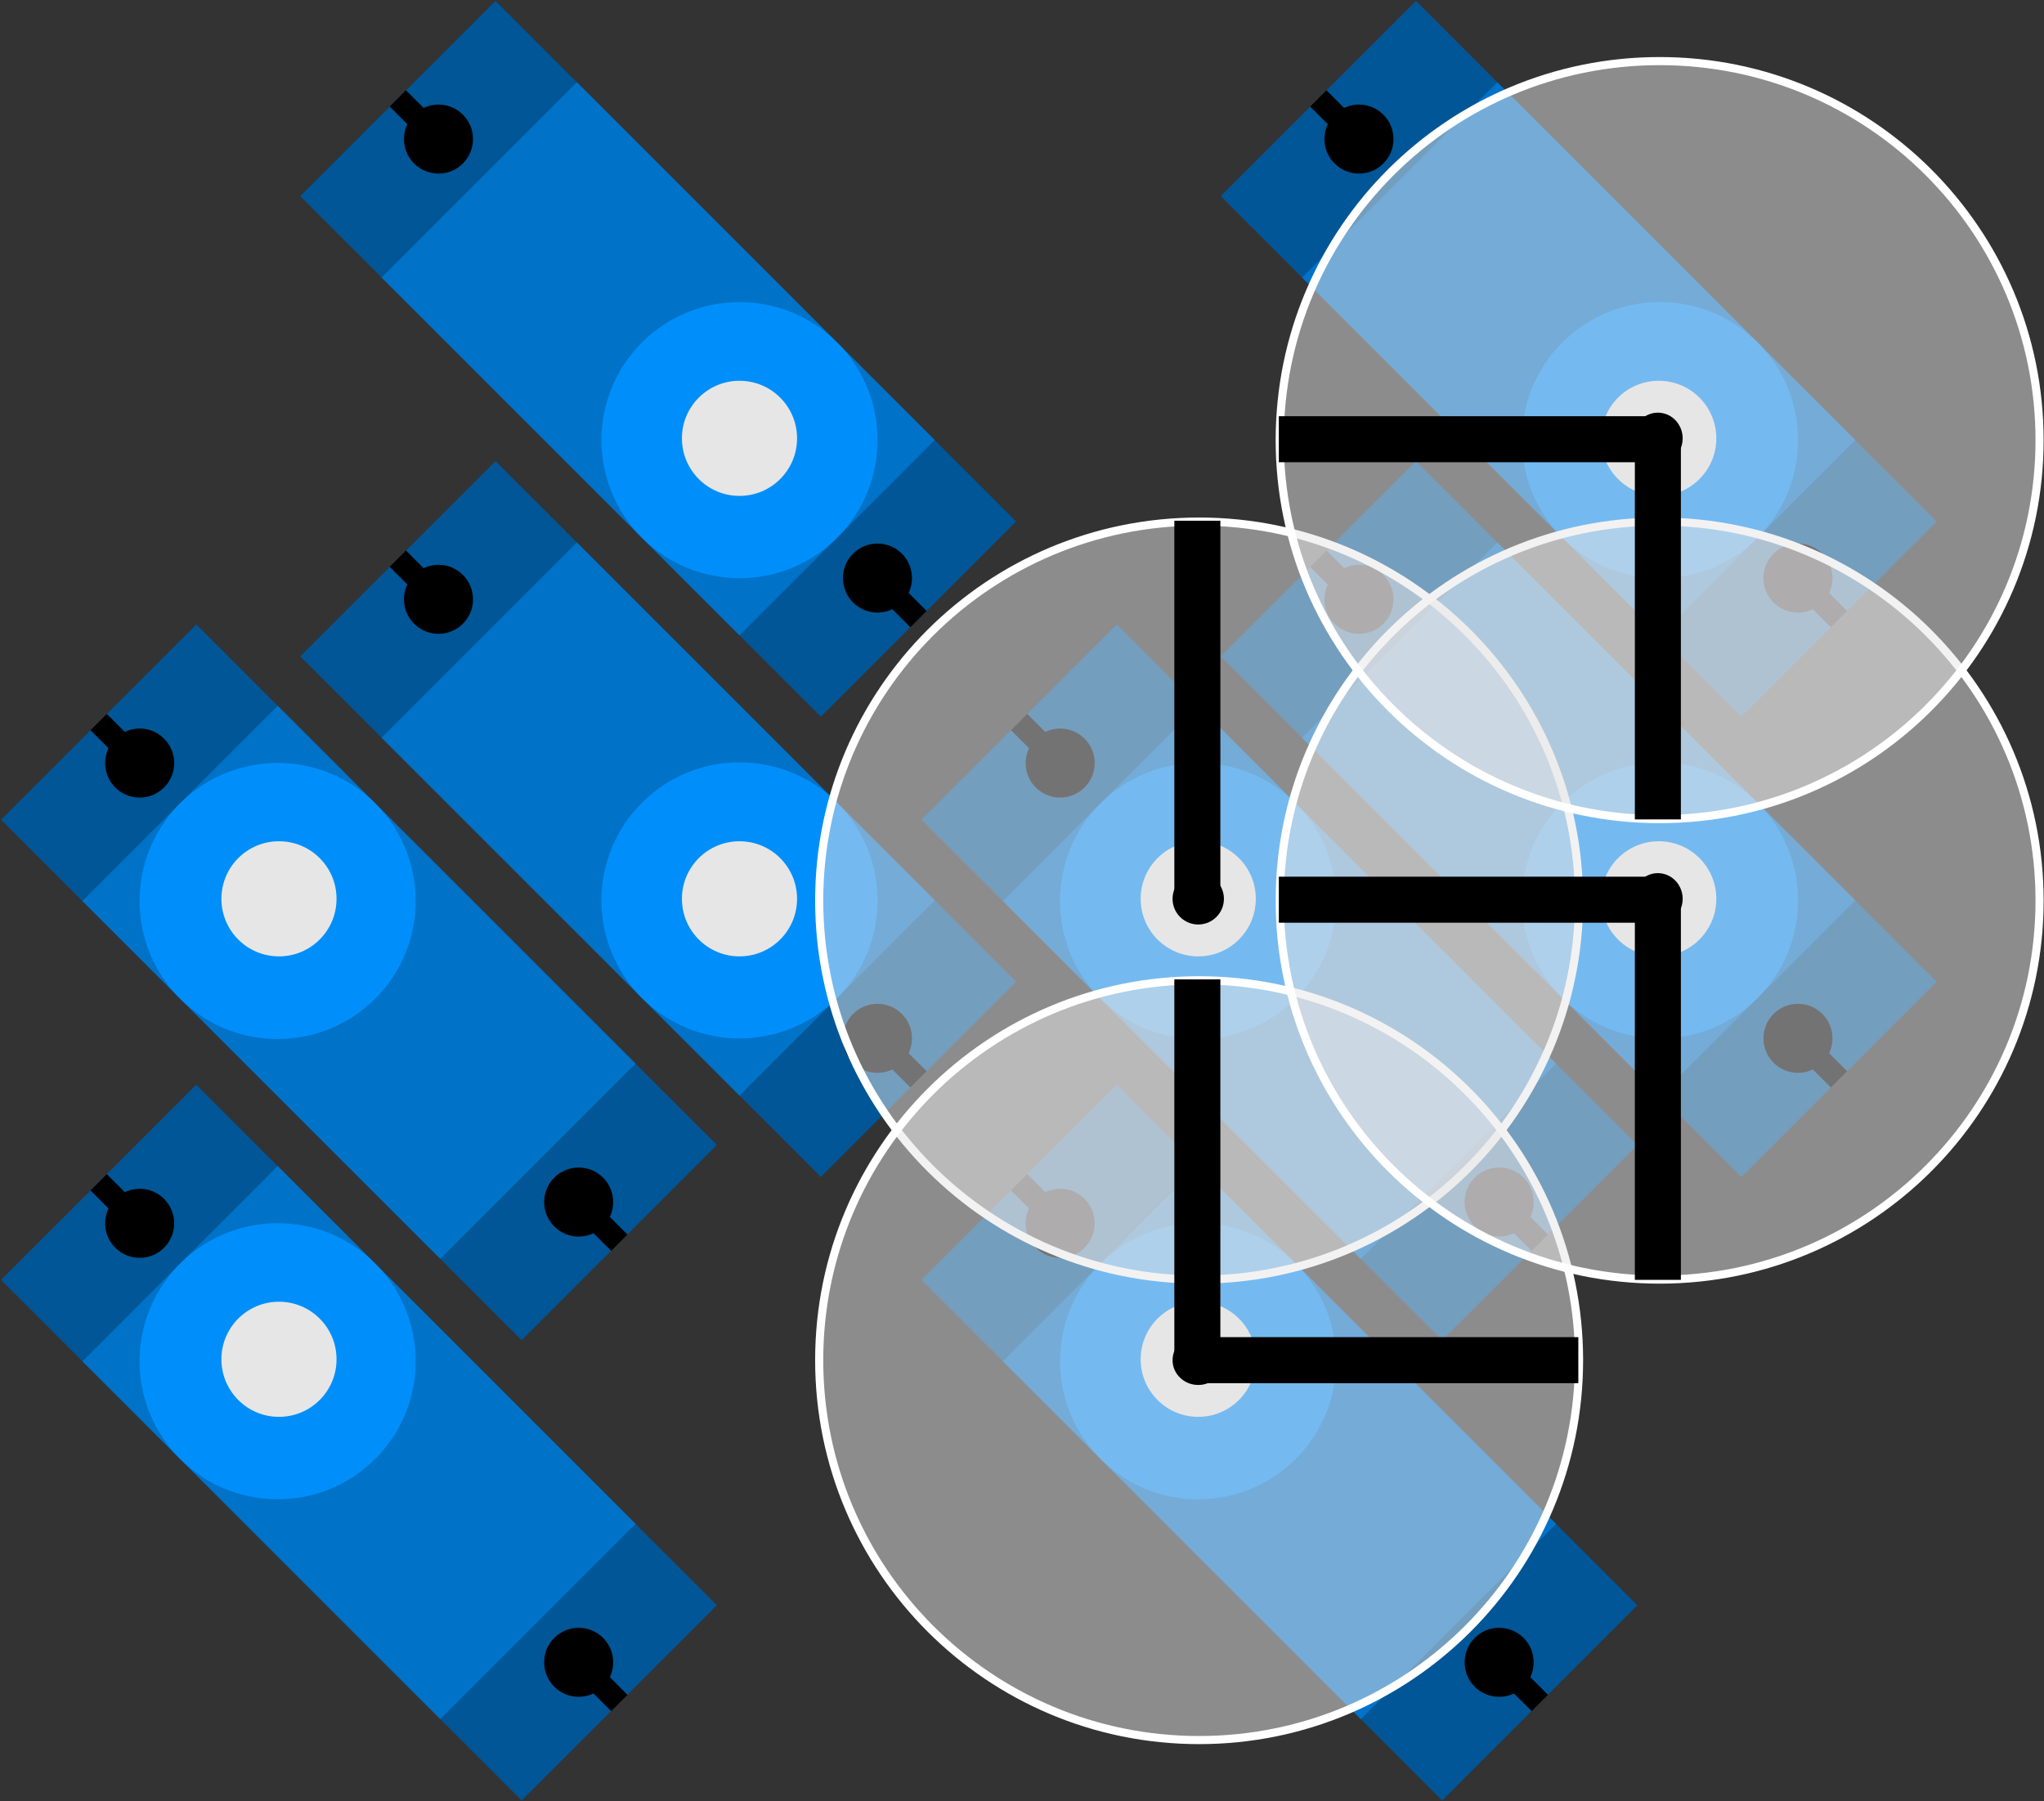 <svg width="1154" height="1017" xmlns="http://www.w3.org/2000/svg" xmlns:xlink="http://www.w3.org/1999/xlink" overflow="hidden"><rect width="100%" height="100%" fill="#333333" stroke="none"/><defs><clipPath id="clip0"><rect x="980" y="525" width="1154" height="1017"/></clipPath></defs><g clip-path="url(#clip0)" transform="translate(-980 -525)"><rect x="0" y="0" width="155.924" height="415.748" fill="#005696" transform="matrix(0.707 -0.707 -0.707 -0.707 1443.44 1189.55)"/><rect x="0" y="0" width="155.924" height="285.827" fill="#0072C8" transform="matrix(0.707 -0.707 -0.707 -0.707 1397.51 1143.61)"/><path d="M0 19.488C-2.48141e-15 8.725 8.726-2.48111e-15 19.491-4.96221e-15 30.255-9.92443e-15 38.981 8.725 38.981 19.488 38.981 30.251 30.255 38.976 19.491 38.976 8.726 38.976-1.2407e-14 30.251 0 19.488Z" fill-rule="evenodd" transform="matrix(0.707 -0.707 -0.707 -0.707 1475.4 1138.83)"/><path d="M0 19.488C-2.48141e-15 8.725 8.726-2.48111e-15 19.491-4.96221e-15 30.255-9.92443e-15 38.981 8.725 38.981 19.488 38.981 30.251 30.255 38.976 19.491 38.976 8.726 38.976-1.2407e-14 30.251 0 19.488Z" fill-rule="evenodd" transform="matrix(0.707 -0.707 -0.707 -0.707 1227.56 890.957)"/><rect x="0" y="0" width="12.994" height="32.48" transform="matrix(0.707 -0.707 -0.707 -0.707 1493.98 1139.03)"/><rect x="0" y="0" width="12.994" height="32.48" transform="matrix(0.707 -0.707 -0.707 -0.707 1222.96 867.988)"/><path d="M0 77.953C-9.9256e-15 34.901 34.905-9.92443e-15 77.962-1.98489e-14 121.019-3.96977e-14 155.924 34.901 155.924 77.953 155.924 121.005 121.019 155.906 77.962 155.906 34.905 155.906-4.9628e-14 121.005 0 77.953Z" fill="#008FFA" fill-rule="evenodd" transform="matrix(0.707 -0.707 -0.707 -0.707 1397.51 1143.62)"/><path d="M0 32.5C-4.13768e-15 14.551 14.551-4.13768e-15 32.5-8.27536e-15 50.449-1.65507e-14 65 14.551 65 32.5 65 50.449 50.449 65 32.5 65 14.551 65-2.06884e-14 50.449 0 32.5Z" fill="#E7E6E6" fill-rule="evenodd" transform="matrix(1 0 0 -1 1365 1065)"/><rect x="0" y="0" width="155.924" height="415.748" fill="#005696" transform="matrix(-0.707 0.707 0.707 0.707 1090.82 1137.44)"/><rect x="0" y="0" width="155.924" height="285.827" fill="#0072C8" transform="matrix(-0.707 0.707 0.707 0.707 1136.76 1183.38)"/><path d="M0 19.488C-2.48141e-15 8.725 8.726-2.48111e-15 19.491-4.96221e-15 30.255-9.92443e-15 38.981 8.725 38.981 19.488 38.981 30.251 30.255 38.976 19.491 38.976 8.726 38.976-1.2407e-14 30.251 0 19.488Z" fill-rule="evenodd" transform="matrix(-0.707 0.707 0.707 0.707 1058.86 1188.16)"/><path d="M0 19.488C-2.48141e-15 8.725 8.726-2.48111e-15 19.491-4.96221e-15 30.255-9.92443e-15 38.981 8.725 38.981 19.488 38.981 30.251 30.255 38.976 19.491 38.976 8.726 38.976-1.2407e-14 30.251 0 19.488Z" fill-rule="evenodd" transform="matrix(-0.707 0.707 0.707 0.707 1306.71 1436.03)"/><rect x="0" y="0" width="12.994" height="32.48" transform="matrix(-0.707 0.707 0.707 0.707 1040.29 1187.96)"/><rect x="0" y="0" width="12.994" height="32.48" transform="matrix(-0.707 0.707 0.707 0.707 1311.3 1459)"/><path d="M0 77.953C-9.9256e-15 34.901 34.905-9.92443e-15 77.962-1.98489e-14 121.019-3.96977e-14 155.924 34.901 155.924 77.953 155.924 121.005 121.019 155.906 77.962 155.906 34.905 155.906-4.9628e-14 121.005 0 77.953Z" fill="#008FFA" fill-rule="evenodd" transform="matrix(-0.707 0.707 0.707 0.707 1136.76 1183.37)"/><path d="M0 32.5C-4.13768e-15 14.551 14.551-4.1377e-15 32.5-8.27541e-15 50.449-1.65508e-14 65 14.551 65 32.5 65 50.45 50.449 65 32.5 65 14.551 65-2.06884e-14 50.45 0 32.5Z" fill="#E7E6E6" fill-rule="evenodd" transform="matrix(1 0 0 -1 1105 1325)"/><rect x="0" y="0" width="155.924" height="415.748" fill="#005696" transform="matrix(-0.707 0.707 0.707 0.707 1090.82 877.57)"/><rect x="0" y="0" width="155.924" height="285.827" fill="#0072C8" transform="matrix(-0.707 0.707 0.707 0.707 1136.76 923.504)"/><path d="M0 19.488C-2.48141e-15 8.725 8.726-2.48111e-15 19.491-4.96221e-15 30.255-9.92443e-15 38.981 8.725 38.981 19.488 38.981 30.251 30.255 38.976 19.491 38.976 8.726 38.976-1.2407e-14 30.251 0 19.488Z" fill-rule="evenodd" transform="matrix(-0.707 0.707 0.707 0.707 1058.86 928.288)"/><path d="M0 19.488C-2.48141e-15 8.725 8.726-2.48111e-15 19.491-4.96221e-15 30.255-9.92443e-15 38.981 8.725 38.981 19.488 38.981 30.251 30.255 38.976 19.491 38.976 8.726 38.976-1.2407e-14 30.251 0 19.488Z" fill-rule="evenodd" transform="matrix(-0.707 0.707 0.707 0.707 1306.71 1176.16)"/><rect x="0" y="0" width="12.994" height="32.48" transform="matrix(-0.707 0.707 0.707 0.707 1040.29 928.088)"/><rect x="0" y="0" width="12.994" height="32.48" transform="matrix(-0.707 0.707 0.707 0.707 1311.3 1199.13)"/><path d="M0 77.953C-9.9256e-15 34.901 34.905-9.92443e-15 77.962-1.98489e-14 121.019-3.96977e-14 155.924 34.901 155.924 77.953 155.924 121.005 121.019 155.906 77.962 155.906 34.905 155.906-4.9628e-14 121.005 0 77.953Z" fill="#008FFA" fill-rule="evenodd" transform="matrix(-0.707 0.707 0.707 0.707 1136.76 923.499)"/><path d="M0 32.5C-4.13768e-15 14.551 14.551-4.13768e-15 32.5-8.27536e-15 50.449-1.65507e-14 65 14.551 65 32.5 65 50.449 50.449 65 32.5 65 14.551 65-2.06884e-14 50.449 0 32.5Z" fill="#E7E6E6" fill-rule="evenodd" transform="matrix(1 0 0 -1 1105 1065)"/><rect x="0" y="0" width="155.924" height="415.748" fill="#005696" transform="matrix(0.707 -0.707 -0.707 -0.707 1443.44 929.676)"/><rect x="0" y="0" width="155.924" height="285.827" fill="#0072C8" transform="matrix(0.707 -0.707 -0.707 -0.707 1397.51 883.742)"/><path d="M0 19.488C-2.48141e-15 8.725 8.726-2.48111e-15 19.491-4.96221e-15 30.255-9.92443e-15 38.981 8.725 38.981 19.488 38.981 30.251 30.255 38.976 19.491 38.976 8.726 38.976-1.2407e-14 30.251 0 19.488Z" fill-rule="evenodd" transform="matrix(0.707 -0.707 -0.707 -0.707 1475.4 878.958)"/><path d="M0 19.488C-2.48141e-15 8.725 8.726-2.48111e-15 19.491-4.96221e-15 30.255-9.92443e-15 38.981 8.725 38.981 19.488 38.981 30.251 30.255 38.976 19.491 38.976 8.726 38.976-1.2407e-14 30.251 0 19.488Z" fill-rule="evenodd" transform="matrix(0.707 -0.707 -0.707 -0.707 1227.56 631.084)"/><rect x="0" y="0" width="12.994" height="32.48" transform="matrix(0.707 -0.707 -0.707 -0.707 1493.98 879.158)"/><rect x="0" y="0" width="12.994" height="32.48" transform="matrix(0.707 -0.707 -0.707 -0.707 1222.96 608.115)"/><path d="M0 77.953C-9.9256e-15 34.901 34.905-9.92443e-15 77.962-1.98489e-14 121.019-3.96977e-14 155.924 34.901 155.924 77.953 155.924 121.005 121.019 155.906 77.962 155.906 34.905 155.906-4.9628e-14 121.005 0 77.953Z" fill="#008FFA" fill-rule="evenodd" transform="matrix(0.707 -0.707 -0.707 -0.707 1397.51 883.746)"/><path d="M0 32.5C-4.13768e-15 14.551 14.551-4.13768e-15 32.5-8.27536e-15 50.449-1.65507e-14 65 14.551 65 32.5 65 50.449 50.449 65 32.5 65 14.551 65-2.06884e-14 50.449 0 32.5Z" fill="#E7E6E6" fill-rule="evenodd" transform="matrix(1 0 0 -1 1365 805)"/><rect x="0" y="0" width="155.924" height="415.748" fill="#005696" transform="matrix(0.707 -0.707 -0.707 -0.707 1963.13 1189.55)"/><rect x="0" y="0" width="155.924" height="285.827" fill="#0072C8" transform="matrix(0.707 -0.707 -0.707 -0.707 1917.19 1143.61)"/><path d="M0 19.488C-2.48141e-15 8.725 8.726-2.48111e-15 19.491-4.96221e-15 30.255-9.92443e-15 38.981 8.725 38.981 19.488 38.981 30.251 30.255 38.976 19.491 38.976 8.726 38.976-1.2407e-14 30.251 0 19.488Z" fill-rule="evenodd" transform="matrix(0.707 -0.707 -0.707 -0.707 1995.09 1138.83)"/><path d="M0 19.488C-2.48141e-15 8.725 8.726-2.48111e-15 19.491-4.96221e-15 30.255-9.92443e-15 38.981 8.725 38.981 19.488 38.981 30.251 30.255 38.976 19.491 38.976 8.726 38.976-1.2407e-14 30.251 0 19.488Z" fill-rule="evenodd" transform="matrix(0.707 -0.707 -0.707 -0.707 1747.24 890.957)"/><rect x="0" y="0" width="12.994" height="32.48" transform="matrix(0.707 -0.707 -0.707 -0.707 2013.66 1139.03)"/><rect x="0" y="0" width="12.994" height="32.48" transform="matrix(0.707 -0.707 -0.707 -0.707 1742.65 867.988)"/><path d="M0 77.953C-9.9256e-15 34.901 34.905-9.92443e-15 77.962-1.98489e-14 121.019-3.96977e-14 155.924 34.901 155.924 77.953 155.924 121.005 121.019 155.906 77.962 155.906 34.905 155.906-4.9628e-14 121.005 0 77.953Z" fill="#008FFA" fill-rule="evenodd" transform="matrix(0.707 -0.707 -0.707 -0.707 1917.19 1143.62)"/><path d="M0 32.5C-4.13768e-15 14.551 14.551-4.13768e-15 32.5-8.27536e-15 50.449-1.65507e-14 65 14.551 65 32.5 65 50.449 50.449 65 32.5 65 14.551 65-2.06884e-14 50.449 0 32.5Z" fill="#E7E6E6" fill-rule="evenodd" transform="matrix(1 0 0 -1 1884 1065)"/><rect x="0" y="0" width="155.924" height="415.748" fill="#005696" transform="matrix(-0.707 0.707 0.707 0.707 1610.51 1137.44)"/><rect x="0" y="0" width="155.924" height="285.827" fill="#0072C8" transform="matrix(-0.707 0.707 0.707 0.707 1656.44 1183.38)"/><path d="M0 19.488C-2.48141e-15 8.725 8.726-2.48111e-15 19.491-4.96221e-15 30.255-9.92443e-15 38.981 8.725 38.981 19.488 38.981 30.251 30.255 38.976 19.491 38.976 8.726 38.976-1.2407e-14 30.251 0 19.488Z" fill-rule="evenodd" transform="matrix(-0.707 0.707 0.707 0.707 1578.55 1188.16)"/><path d="M0 19.488C-2.48141e-15 8.725 8.726-2.48111e-15 19.491-4.96221e-15 30.255-9.92443e-15 38.981 8.725 38.981 19.488 38.981 30.251 30.255 38.976 19.491 38.976 8.726 38.976-1.2407e-14 30.251 0 19.488Z" fill-rule="evenodd" transform="matrix(-0.707 0.707 0.707 0.707 1826.39 1436.03)"/><rect x="0" y="0" width="12.994" height="32.48" transform="matrix(-0.707 0.707 0.707 0.707 1559.97 1187.96)"/><rect x="0" y="0" width="12.994" height="32.48" transform="matrix(-0.707 0.707 0.707 0.707 1830.98 1459)"/><path d="M0 77.953C-9.9256e-15 34.901 34.905-9.92443e-15 77.962-1.98489e-14 121.019-3.96977e-14 155.924 34.901 155.924 77.953 155.924 121.005 121.019 155.906 77.962 155.906 34.905 155.906-4.9628e-14 121.005 0 77.953Z" fill="#008FFA" fill-rule="evenodd" transform="matrix(-0.707 0.707 0.707 0.707 1656.44 1183.37)"/><path d="M0 32.5C-4.13768e-15 14.551 14.551-4.1377e-15 32.5-8.27541e-15 50.449-1.65508e-14 65 14.551 65 32.5 65 50.45 50.449 65 32.5 65 14.551 65-2.06884e-14 50.45 0 32.5Z" fill="#E7E6E6" fill-rule="evenodd" transform="matrix(1 0 0 -1 1624 1325)"/><rect x="0" y="0" width="155.924" height="415.748" fill="#005696" transform="matrix(-0.707 0.707 0.707 0.707 1610.51 877.57)"/><rect x="0" y="0" width="155.924" height="285.827" fill="#0072C8" transform="matrix(-0.707 0.707 0.707 0.707 1656.44 923.504)"/><path d="M0 19.488C-2.48141e-15 8.725 8.726-2.48111e-15 19.491-4.96221e-15 30.255-9.92443e-15 38.981 8.725 38.981 19.488 38.981 30.251 30.255 38.976 19.491 38.976 8.726 38.976-1.2407e-14 30.251 0 19.488Z" fill-rule="evenodd" transform="matrix(-0.707 0.707 0.707 0.707 1578.55 928.288)"/><path d="M0 19.488C-2.48141e-15 8.725 8.726-2.48111e-15 19.491-4.96221e-15 30.255-9.92443e-15 38.981 8.725 38.981 19.488 38.981 30.251 30.255 38.976 19.491 38.976 8.726 38.976-1.2407e-14 30.251 0 19.488Z" fill-rule="evenodd" transform="matrix(-0.707 0.707 0.707 0.707 1826.39 1176.16)"/><rect x="0" y="0" width="12.994" height="32.48" transform="matrix(-0.707 0.707 0.707 0.707 1559.97 928.088)"/><rect x="0" y="0" width="12.994" height="32.48" transform="matrix(-0.707 0.707 0.707 0.707 1830.98 1199.13)"/><path d="M0 77.953C-9.9256e-15 34.901 34.905-9.92443e-15 77.962-1.98489e-14 121.019-3.96977e-14 155.924 34.901 155.924 77.953 155.924 121.005 121.019 155.906 77.962 155.906 34.905 155.906-4.9628e-14 121.005 0 77.953Z" fill="#008FFA" fill-rule="evenodd" transform="matrix(-0.707 0.707 0.707 0.707 1656.44 923.499)"/><path d="M0 32.5C-4.13768e-15 14.551 14.551-4.13768e-15 32.5-8.27536e-15 50.449-1.65507e-14 65 14.551 65 32.5 65 50.449 50.449 65 32.5 65 14.551 65-2.06884e-14 50.449 0 32.5Z" fill="#E7E6E6" fill-rule="evenodd" transform="matrix(1 0 0 -1 1624 1065)"/><rect x="0" y="0" width="155.924" height="415.748" fill="#005696" transform="matrix(0.707 -0.707 -0.707 -0.707 1963.13 929.676)"/><rect x="0" y="0" width="155.924" height="285.827" fill="#0072C8" transform="matrix(0.707 -0.707 -0.707 -0.707 1917.19 883.742)"/><path d="M0 19.488C-2.48141e-15 8.725 8.726-2.48111e-15 19.491-4.96221e-15 30.255-9.92443e-15 38.981 8.725 38.981 19.488 38.981 30.251 30.255 38.976 19.491 38.976 8.726 38.976-1.2407e-14 30.251 0 19.488Z" fill-rule="evenodd" transform="matrix(0.707 -0.707 -0.707 -0.707 1995.09 878.958)"/><path d="M0 19.488C-2.48141e-15 8.725 8.726-2.48111e-15 19.491-4.96221e-15 30.255-9.92443e-15 38.981 8.725 38.981 19.488 38.981 30.251 30.255 38.976 19.491 38.976 8.726 38.976-1.2407e-14 30.251 0 19.488Z" fill-rule="evenodd" transform="matrix(0.707 -0.707 -0.707 -0.707 1747.24 631.084)"/><rect x="0" y="0" width="12.994" height="32.48" transform="matrix(0.707 -0.707 -0.707 -0.707 2013.66 879.158)"/><rect x="0" y="0" width="12.994" height="32.48" transform="matrix(0.707 -0.707 -0.707 -0.707 1742.65 608.115)"/><path d="M0 77.953C-9.9256e-15 34.901 34.905-9.92443e-15 77.962-1.98489e-14 121.019-3.96977e-14 155.924 34.901 155.924 77.953 155.924 121.005 121.019 155.906 77.962 155.906 34.905 155.906-4.9628e-14 121.005 0 77.953Z" fill="#008FFA" fill-rule="evenodd" transform="matrix(0.707 -0.707 -0.707 -0.707 1917.19 883.746)"/><path d="M0 32.5C-4.13768e-15 14.551 14.551-4.13768e-15 32.5-8.27536e-15 50.449-1.65507e-14 65 14.551 65 32.5 65 50.449 50.449 65 32.5 65 14.551 65-2.06884e-14 50.449 0 32.5Z" fill="#E7E6E6" fill-rule="evenodd" transform="matrix(1 0 0 -1 1884 805)"/><path d="M1442.5 1033.5C1442.5 915.311 1538.53 819.5 1657 819.5 1775.46 819.5 1871.5 915.311 1871.5 1033.5 1871.5 1151.69 1775.46 1247.5 1657 1247.5 1538.53 1247.5 1442.5 1151.69 1442.5 1033.5Z" stroke="#FFFFFF" stroke-width="4.583" stroke-miterlimit="8" fill="#E7E6E6" fill-rule="evenodd" fill-opacity="0.502"/><path d="M0 0 214.087 0" stroke="#000000" stroke-width="25.984" stroke-miterlimit="8" fill="none" fill-rule="evenodd" transform="matrix(6.12323e-17 1 1 -6.12323e-17 1656 819)"/><path d="M1642 1032.5C1642 1024.49 1648.49 1018 1656.5 1018 1664.51 1018 1671 1024.49 1671 1032.5 1671 1040.51 1664.51 1047 1656.5 1047 1648.49 1047 1642 1040.51 1642 1032.5Z" fill-rule="evenodd"/><path d="M1657 1078.5C1775.46 1078.5 1871.5 1174.53 1871.5 1293 1871.5 1411.46 1775.46 1507.5 1657 1507.5 1538.53 1507.5 1442.5 1411.46 1442.5 1293 1442.5 1174.53 1538.53 1078.5 1657 1078.5Z" stroke="#FFFFFF" stroke-width="4.583" stroke-miterlimit="8" fill="#E7E6E6" fill-rule="evenodd" fill-opacity="0.502"/><path d="M0 0 214.087 0" stroke="#000000" stroke-width="25.984" stroke-miterlimit="8" fill="none" fill-rule="evenodd" transform="matrix(-1 1.22465e-16 1.22465e-16 1 1871.09 1293)"/><path d="M0 0 0 214.654" stroke="#000000" stroke-width="25.984" stroke-miterlimit="8" fill="none" fill-rule="evenodd" transform="matrix(-1 1.22465e-16 1.22465e-16 1 1656 1078)"/><path d="M1656.5 1279C1664.51 1279 1671 1285.27 1671 1293 1671 1300.73 1664.51 1307 1656.5 1307 1648.49 1307 1642 1300.73 1642 1293 1642 1285.27 1648.49 1279 1656.5 1279Z" fill-rule="evenodd"/><path d="M1917 1247.5C1798.53 1247.5 1702.5 1151.69 1702.5 1033.5 1702.5 915.311 1798.53 819.5 1917 819.5 2035.46 819.5 2131.5 915.311 2131.5 1033.5 2131.5 1151.69 2035.46 1247.5 1917 1247.5Z" stroke="#FFFFFF" stroke-width="4.583" stroke-miterlimit="8" fill="#E7E6E6" fill-rule="evenodd" fill-opacity="0.502"/><path d="M0 0 214.087 0" stroke="#000000" stroke-width="25.984" stroke-miterlimit="8" fill="none" fill-rule="evenodd" transform="matrix(1 0 0 -1 1702 1033)"/><path d="M0 0 0 214.654" stroke="#000000" stroke-width="25.984" stroke-miterlimit="8" fill="none" fill-rule="evenodd" transform="matrix(1 0 0 -1 1916 1247.65)"/><path d="M1916 1047C1908.27 1047 1902 1040.51 1902 1032.5 1902 1024.49 1908.27 1018 1916 1018 1923.73 1018 1930 1024.49 1930 1032.5 1930 1040.51 1923.73 1047 1916 1047Z" fill-rule="evenodd"/><path d="M1917 987.5C1798.53 987.5 1702.5 891.689 1702.5 773.5 1702.5 655.311 1798.53 559.5 1917 559.5 2035.46 559.5 2131.5 655.311 2131.5 773.5 2131.5 891.689 2035.46 987.5 1917 987.5Z" stroke="#FFFFFF" stroke-width="4.583" stroke-miterlimit="8" fill="#E7E6E6" fill-rule="evenodd" fill-opacity="0.502"/><path d="M0 0 214.087 0" stroke="#000000" stroke-width="25.984" stroke-miterlimit="8" fill="none" fill-rule="evenodd" transform="matrix(1 0 0 -1 1702 773)"/><path d="M0 0 0 214.654" stroke="#000000" stroke-width="25.984" stroke-miterlimit="8" fill="none" fill-rule="evenodd" transform="matrix(1 0 0 -1 1916 987.654)"/><path d="M1916 787C1908.27 787 1902 780.508 1902 772.5 1902 764.492 1908.27 758 1916 758 1923.73 758 1930 764.492 1930 772.5 1930 780.508 1923.73 787 1916 787Z" fill-rule="evenodd"/></g></svg>